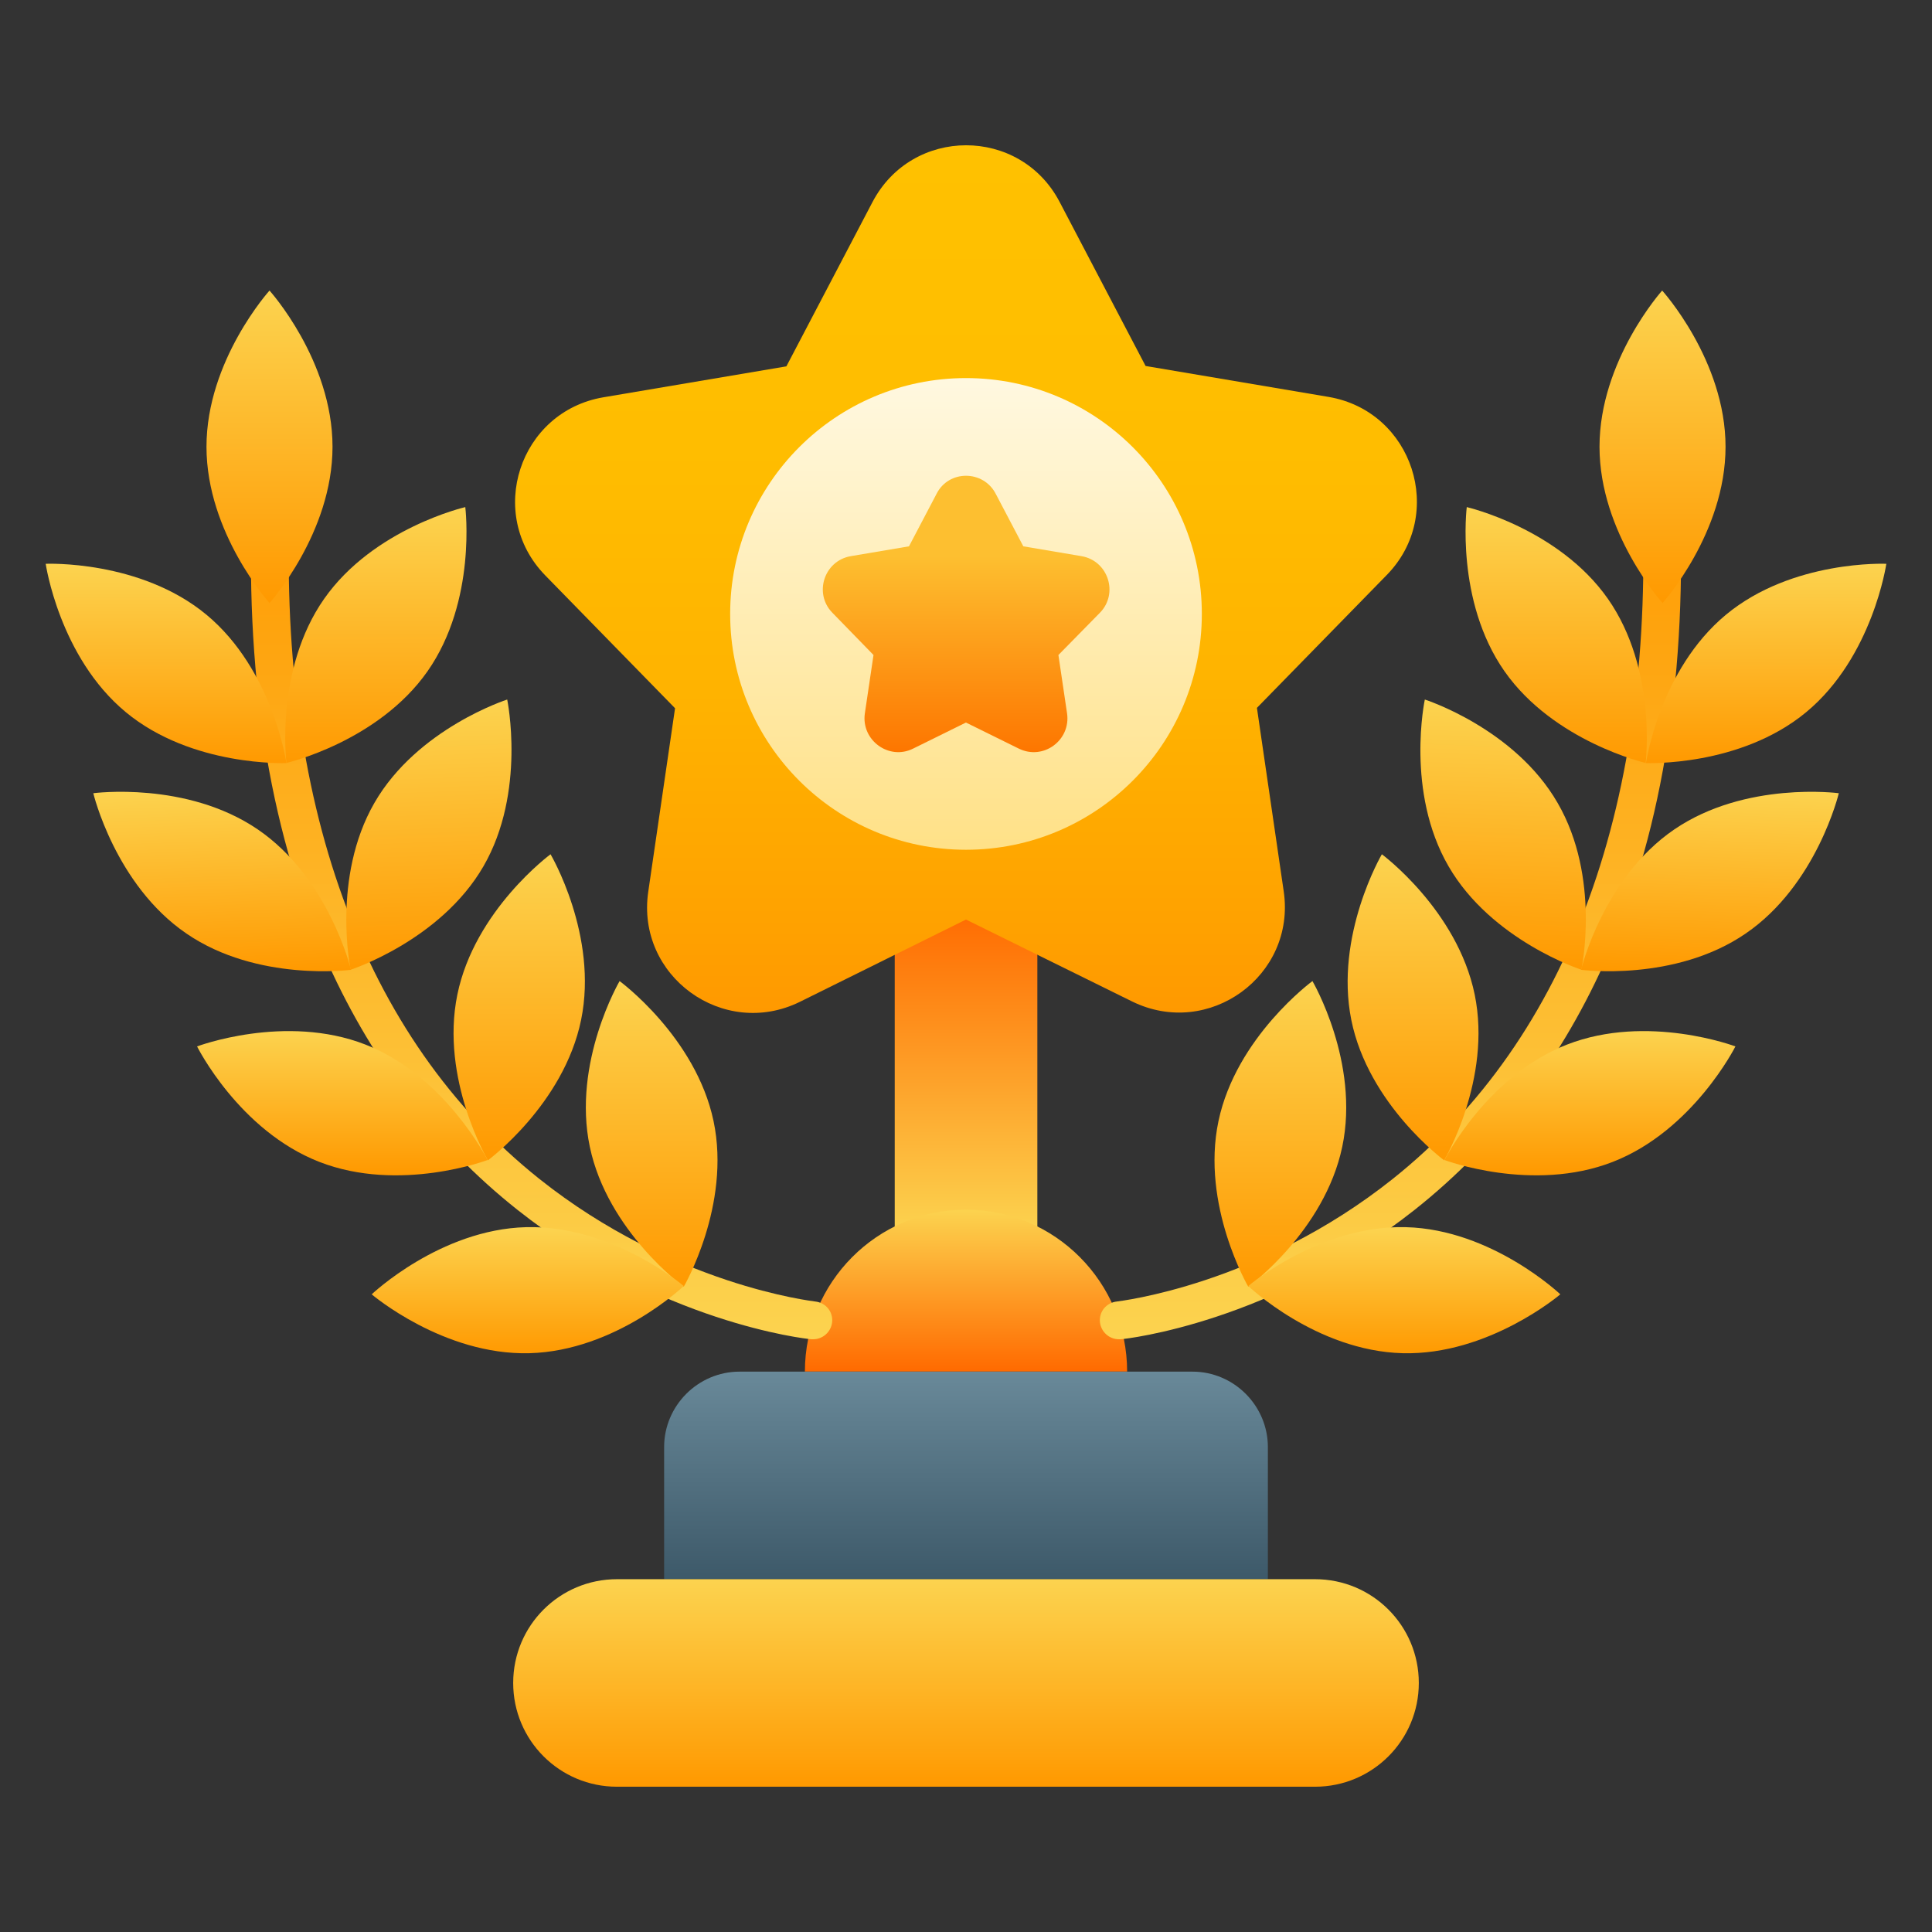 <svg width="72" height="72" viewBox="0 0 72 72" fill="none" xmlns="http://www.w3.org/2000/svg">
<rect x="0" y="0" width="72" height="72" fill="#333333" stroke="none"/>
<path d="M33.344 33.848H38.659V45.941H33.344V33.848Z" fill="url(#paint0_linear_1293_209510)"/>
<path d="M29.996 51.115C29.996 47.796 32.682 45.082 36.001 45.082C39.319 45.082 42.005 47.796 42.005 51.115H29.996Z" fill="url(#paint1_linear_1293_209510)"/>
<path d="M27.562 51.117H44.438C45.984 51.117 47.25 52.383 47.25 53.93V58.852H24.75V53.93C24.75 52.383 26.016 51.117 27.562 51.117Z" fill="url(#paint2_linear_1293_209510)"/>
<path d="M22.992 58.852H49.008C51.145 58.852 52.875 60.581 52.875 62.719C52.875 64.856 51.145 66.586 49.008 66.586H22.992C20.855 66.586 19.125 64.856 19.125 62.719C19.125 60.581 20.855 58.852 22.992 58.852Z" fill="url(#paint3_linear_1293_209510)"/>
<path d="M41.696 49.91C41.344 49.91 41.035 49.642 40.992 49.277C40.95 48.883 41.231 48.545 41.625 48.503C41.71 48.489 46.927 47.899 51.905 43.933C58.5 38.674 61.721 29.828 61.186 18.381C61.172 17.988 61.468 17.664 61.861 17.65C62.241 17.622 62.578 17.931 62.593 18.325C62.888 24.977 62.002 30.77 59.935 35.552C58.261 39.405 55.843 42.611 52.721 45.086C47.405 49.291 41.991 49.895 41.766 49.91C41.752 49.91 41.724 49.91 41.696 49.91Z" fill="url(#paint4_linear_1293_209510)"/>
<path d="M67.316 26.537C64.841 28.59 61.34 28.436 61.34 28.436C61.34 28.436 61.846 24.962 64.321 22.909C66.796 20.856 70.298 21.011 70.298 21.011C70.298 21.011 69.791 24.484 67.316 26.537Z" fill="url(#paint5_linear_1293_209510)"/>
<path d="M59.922 22.316C61.764 24.945 61.328 28.433 61.328 28.433C61.328 28.433 57.911 27.645 56.068 25.016C54.226 22.386 54.662 18.898 54.662 18.898C54.662 18.898 58.079 19.686 59.922 22.316Z" fill="url(#paint6_linear_1293_209510)"/>
<path d="M58.048 29.923C59.666 32.708 58.934 36.139 58.934 36.139C58.934 36.139 55.588 35.056 53.984 32.286C52.367 29.502 53.099 26.07 53.099 26.07C53.099 26.07 56.445 27.139 58.048 29.923Z" fill="url(#paint7_linear_1293_209510)"/>
<path d="M54.958 37.067C55.605 40.217 53.819 43.241 53.819 43.241C53.819 43.241 50.992 41.159 50.359 38.009C49.726 34.859 51.498 31.836 51.498 31.836C51.498 31.836 54.311 33.917 54.958 37.067Z" fill="url(#paint8_linear_1293_209510)"/>
<path d="M50.022 42.736C49.361 45.886 46.52 47.953 46.52 47.953C46.52 47.953 44.748 44.916 45.409 41.78C46.07 38.644 48.911 36.562 48.911 36.562C48.911 36.562 50.683 39.586 50.022 42.736Z" fill="url(#paint9_linear_1293_209510)"/>
<path d="M65.053 34.792C62.409 36.606 58.922 36.142 58.922 36.142C58.922 36.142 59.737 32.725 62.395 30.911C65.053 29.097 68.527 29.561 68.527 29.561C68.527 29.561 67.711 32.978 65.053 34.792Z" fill="url(#paint10_linear_1293_209510)"/>
<path d="M60.104 43.3C57.109 44.468 53.832 43.23 53.832 43.23C53.832 43.23 55.407 40.094 58.402 38.927C61.398 37.76 64.674 38.997 64.674 38.997C64.674 38.997 63.099 42.133 60.104 43.3Z" fill="url(#paint11_linear_1293_209510)"/>
<path d="M52.271 50.43C49.051 50.345 46.52 47.926 46.52 47.926C46.52 47.926 49.191 45.648 52.398 45.733C55.604 45.817 58.149 48.236 58.149 48.236C58.149 48.236 55.477 50.514 52.271 50.43Z" fill="url(#paint12_linear_1293_209510)"/>
<path d="M64.306 16.65C64.306 19.87 61.958 22.472 61.958 22.472C61.958 22.472 59.609 19.87 59.609 16.65C59.609 13.43 61.944 10.828 61.944 10.828C61.944 10.828 64.306 13.43 64.306 16.65Z" fill="url(#paint13_linear_1293_209510)"/>
<path d="M30.308 49.91C30.659 49.91 30.969 49.642 31.011 49.277C31.053 48.883 30.772 48.545 30.378 48.503C30.294 48.489 25.077 47.899 20.099 43.933C13.503 38.674 10.283 29.828 10.817 18.381C10.831 17.988 10.536 17.664 10.142 17.65C9.763 17.622 9.425 17.931 9.411 18.325C9.102 24.977 10.002 30.77 12.069 35.552C13.742 39.405 16.161 42.611 19.283 45.086C24.599 49.291 30.013 49.895 30.238 49.91H30.308Z" fill="url(#paint14_linear_1293_209510)"/>
<path d="M4.684 26.537C7.159 28.59 10.675 28.436 10.675 28.436C10.675 28.436 10.169 24.962 7.694 22.909C5.219 20.856 1.703 21.011 1.703 21.011C1.703 21.011 2.209 24.484 4.684 26.537Z" fill="url(#paint15_linear_1293_209510)"/>
<path d="M12.08 22.316C10.238 24.945 10.674 28.433 10.674 28.433C10.674 28.433 14.091 27.645 15.933 25.016C17.776 22.386 17.34 18.898 17.34 18.898C17.34 18.898 13.922 19.686 12.08 22.316Z" fill="url(#paint16_linear_1293_209510)"/>
<path d="M13.952 29.923C12.349 32.708 13.066 36.139 13.066 36.139C13.066 36.139 16.413 35.056 18.016 32.286C19.619 29.516 18.902 26.07 18.902 26.07C18.902 26.07 15.555 27.139 13.952 29.923Z" fill="url(#paint17_linear_1293_209510)"/>
<path d="M17.044 37.067C16.397 40.217 18.183 43.241 18.183 43.241C18.183 43.241 21.009 41.159 21.656 38.009C22.303 34.859 20.517 31.836 20.517 31.836C20.517 31.836 17.69 33.917 17.044 37.067Z" fill="url(#paint18_linear_1293_209510)"/>
<path d="M21.98 42.736C22.641 45.886 25.481 47.953 25.481 47.953C25.481 47.953 27.253 44.916 26.592 41.78C25.931 38.644 23.091 36.562 23.091 36.562C23.091 36.562 21.319 39.586 21.98 42.736Z" fill="url(#paint19_linear_1293_209510)"/>
<path d="M6.95 34.792C9.594 36.606 13.081 36.142 13.081 36.142C13.081 36.142 12.266 32.725 9.608 30.911C6.95 29.097 3.477 29.561 3.477 29.561C3.477 29.561 4.292 32.978 6.95 34.792Z" fill="url(#paint20_linear_1293_209510)"/>
<path d="M11.9 43.3C14.895 44.468 18.172 43.23 18.172 43.23C18.172 43.23 16.597 40.094 13.616 38.927C10.62 37.76 7.344 38.997 7.344 38.997C7.344 38.997 8.905 42.133 11.9 43.3Z" fill="url(#paint21_linear_1293_209510)"/>
<path d="M19.73 50.43C22.95 50.345 25.481 47.926 25.481 47.926C25.481 47.926 22.809 45.648 19.603 45.733C16.397 45.817 13.852 48.236 13.852 48.236C13.852 48.236 16.523 50.514 19.73 50.43Z" fill="url(#paint22_linear_1293_209510)"/>
<path d="M7.695 16.65C7.695 19.87 10.044 22.472 10.044 22.472C10.044 22.472 12.392 19.87 12.392 16.65C12.392 13.43 10.044 10.828 10.044 10.828C10.044 10.828 7.695 13.43 7.695 16.65Z" fill="url(#paint23_linear_1293_209510)"/>
<path d="M39.487 7.522L42.693 13.639L49.514 14.792C52.65 15.326 53.901 19.165 51.679 21.43L46.842 26.38L47.84 33.214C48.304 36.364 45.042 38.726 42.187 37.32L36 34.269L29.812 37.334C26.957 38.74 23.695 36.378 24.159 33.228L25.157 26.394L20.32 21.444C18.098 19.165 19.35 15.34 22.486 14.806L29.306 13.653L32.512 7.536C33.989 4.709 38.011 4.709 39.487 7.522Z" fill="url(#paint24_linear_1293_209510)"/>
<path d="M36 31.668C40.854 31.668 44.789 27.733 44.789 22.879C44.789 18.025 40.854 14.09 36 14.09C31.146 14.09 27.211 18.025 27.211 22.879C27.211 27.733 31.146 31.668 36 31.668Z" fill="url(#paint25_linear_1293_209510)"/>
<path d="M37.109 18.405L38.136 20.36L40.302 20.726C41.3 20.895 41.694 22.118 40.991 22.835L39.444 24.41L39.767 26.59C39.908 27.588 38.881 28.348 37.967 27.898L35.998 26.927L34.03 27.898C33.13 28.348 32.089 27.588 32.23 26.59L32.553 24.41L31.02 22.835C30.317 22.118 30.711 20.895 31.709 20.726L33.875 20.36L34.902 18.405C35.352 17.506 36.645 17.506 37.109 18.405Z" fill="url(#paint26_linear_1293_209510)"/>
<defs>
<linearGradient id="paint0_linear_1293_209510" x1="36.002" y1="45.938" x2="36.002" y2="33.847" gradientUnits="userSpaceOnUse">
<stop stop-color="#FCD34F"/>
<stop offset="1" stop-color="#FF6A00"/>
</linearGradient>
<linearGradient id="paint1_linear_1293_209510" x1="36.001" y1="45.077" x2="36.001" y2="51.115" gradientUnits="userSpaceOnUse">
<stop stop-color="#FCD34F"/>
<stop offset="1" stop-color="#FF6A00"/>
</linearGradient>
<linearGradient id="paint2_linear_1293_209510" x1="36" y1="58.852" x2="36" y2="51.118" gradientUnits="userSpaceOnUse">
<stop stop-color="#3D5969"/>
<stop offset="1" stop-color="#698999"/>
</linearGradient>
<linearGradient id="paint3_linear_1293_209510" x1="36" y1="66.587" x2="36" y2="58.852" gradientUnits="userSpaceOnUse">
<stop stop-color="#FF9900"/>
<stop offset="1" stop-color="#FCD34F"/>
</linearGradient>
<linearGradient id="paint4_linear_1293_209510" x1="51.826" y1="17.64" x2="51.826" y2="49.91" gradientUnits="userSpaceOnUse">
<stop stop-color="#FF9900"/>
<stop offset="1" stop-color="#FCD34F"/>
</linearGradient>
<linearGradient id="paint5_linear_1293_209510" x1="65.788" y1="28.472" x2="65.79" y2="21.048" gradientUnits="userSpaceOnUse">
<stop stop-color="#FF9900"/>
<stop offset="1" stop-color="#FCD34F"/>
</linearGradient>
<linearGradient id="paint6_linear_1293_209510" x1="57.99" y1="28.497" x2="57.992" y2="18.964" gradientUnits="userSpaceOnUse">
<stop stop-color="#FF9900"/>
<stop offset="1" stop-color="#FCD34F"/>
</linearGradient>
<linearGradient id="paint7_linear_1293_209510" x1="55.796" y1="36.046" x2="56.166" y2="26.21" gradientUnits="userSpaceOnUse">
<stop stop-color="#FF9900"/>
<stop offset="1" stop-color="#FCD34F"/>
</linearGradient>
<linearGradient id="paint8_linear_1293_209510" x1="52.658" y1="43.207" x2="52.656" y2="31.799" gradientUnits="userSpaceOnUse">
<stop stop-color="#FF9900"/>
<stop offset="1" stop-color="#FCD34F"/>
</linearGradient>
<linearGradient id="paint9_linear_1293_209510" x1="47.752" y1="47.914" x2="47.748" y2="36.519" gradientUnits="userSpaceOnUse">
<stop stop-color="#FF9900"/>
<stop offset="1" stop-color="#FCD34F"/>
</linearGradient>
<linearGradient id="paint10_linear_1293_209510" x1="63.624" y1="36.315" x2="63.887" y2="29.34" gradientUnits="userSpaceOnUse">
<stop stop-color="#FF9900"/>
<stop offset="1" stop-color="#FCD34F"/>
</linearGradient>
<linearGradient id="paint11_linear_1293_209510" x1="59.189" y1="43.754" x2="59.191" y2="38.37" gradientUnits="userSpaceOnUse">
<stop stop-color="#FF9900"/>
<stop offset="1" stop-color="#FCD34F"/>
</linearGradient>
<linearGradient id="paint12_linear_1293_209510" x1="52.355" y1="50.507" x2="52.353" y2="45.8" gradientUnits="userSpaceOnUse">
<stop stop-color="#FF9900"/>
<stop offset="1" stop-color="#FCD34F"/>
</linearGradient>
<linearGradient id="paint13_linear_1293_209510" x1="61.951" y1="22.467" x2="61.951" y2="10.826" gradientUnits="userSpaceOnUse">
<stop stop-color="#FF9900"/>
<stop offset="1" stop-color="#FCD34F"/>
</linearGradient>
<linearGradient id="paint14_linear_1293_209510" x1="20.178" y1="17.64" x2="20.178" y2="49.91" gradientUnits="userSpaceOnUse">
<stop stop-color="#FF9900"/>
<stop offset="1" stop-color="#FCD34F"/>
</linearGradient>
<linearGradient id="paint15_linear_1293_209510" x1="6.213" y1="28.471" x2="6.211" y2="21.047" gradientUnits="userSpaceOnUse">
<stop stop-color="#FF9900"/>
<stop offset="1" stop-color="#FCD34F"/>
</linearGradient>
<linearGradient id="paint16_linear_1293_209510" x1="14.01" y1="28.496" x2="14.008" y2="18.963" gradientUnits="userSpaceOnUse">
<stop stop-color="#FF9900"/>
<stop offset="1" stop-color="#FCD34F"/>
</linearGradient>
<linearGradient id="paint17_linear_1293_209510" x1="16.205" y1="36.047" x2="15.834" y2="26.211" gradientUnits="userSpaceOnUse">
<stop stop-color="#FF9900"/>
<stop offset="1" stop-color="#FCD34F"/>
</linearGradient>
<linearGradient id="paint18_linear_1293_209510" x1="19.345" y1="43.208" x2="19.348" y2="31.8" gradientUnits="userSpaceOnUse">
<stop stop-color="#FF9900"/>
<stop offset="1" stop-color="#FCD34F"/>
</linearGradient>
<linearGradient id="paint19_linear_1293_209510" x1="24.252" y1="47.915" x2="24.255" y2="36.52" gradientUnits="userSpaceOnUse">
<stop stop-color="#FF9900"/>
<stop offset="1" stop-color="#FCD34F"/>
</linearGradient>
<linearGradient id="paint20_linear_1293_209510" x1="8.379" y1="36.315" x2="8.116" y2="29.34" gradientUnits="userSpaceOnUse">
<stop stop-color="#FF9900"/>
<stop offset="1" stop-color="#FCD34F"/>
</linearGradient>
<linearGradient id="paint21_linear_1293_209510" x1="12.815" y1="43.753" x2="12.813" y2="38.369" gradientUnits="userSpaceOnUse">
<stop stop-color="#FF9900"/>
<stop offset="1" stop-color="#FCD34F"/>
</linearGradient>
<linearGradient id="paint22_linear_1293_209510" x1="19.647" y1="50.508" x2="19.648" y2="45.8" gradientUnits="userSpaceOnUse">
<stop stop-color="#FF9900"/>
<stop offset="1" stop-color="#FCD34F"/>
</linearGradient>
<linearGradient id="paint23_linear_1293_209510" x1="10.051" y1="22.467" x2="10.051" y2="10.826" gradientUnits="userSpaceOnUse">
<stop stop-color="#FF9900"/>
<stop offset="1" stop-color="#FCD34F"/>
</linearGradient>
<linearGradient id="paint24_linear_1293_209510" x1="35.999" y1="37.754" x2="35.999" y2="5.411" gradientUnits="userSpaceOnUse">
<stop stop-color="#FF9900"/>
<stop offset="0.11" stop-color="#FFA200"/>
<stop offset="0.37" stop-color="#FFB300"/>
<stop offset="0.65" stop-color="#FFBD00"/>
<stop offset="1" stop-color="#FFC100"/>
</linearGradient>
<linearGradient id="paint25_linear_1293_209510" x1="36" y1="31.667" x2="36" y2="14.089" gradientUnits="userSpaceOnUse">
<stop stop-color="#FFE187"/>
<stop offset="1" stop-color="#FFF8E0"/>
</linearGradient>
<linearGradient id="paint26_linear_1293_209510" x1="35.998" y1="28.027" x2="35.998" y2="17.726" gradientUnits="userSpaceOnUse">
<stop stop-color="#FD7600"/>
<stop offset="0.71" stop-color="#FDBF30"/>
</linearGradient>
</defs>
</svg>
